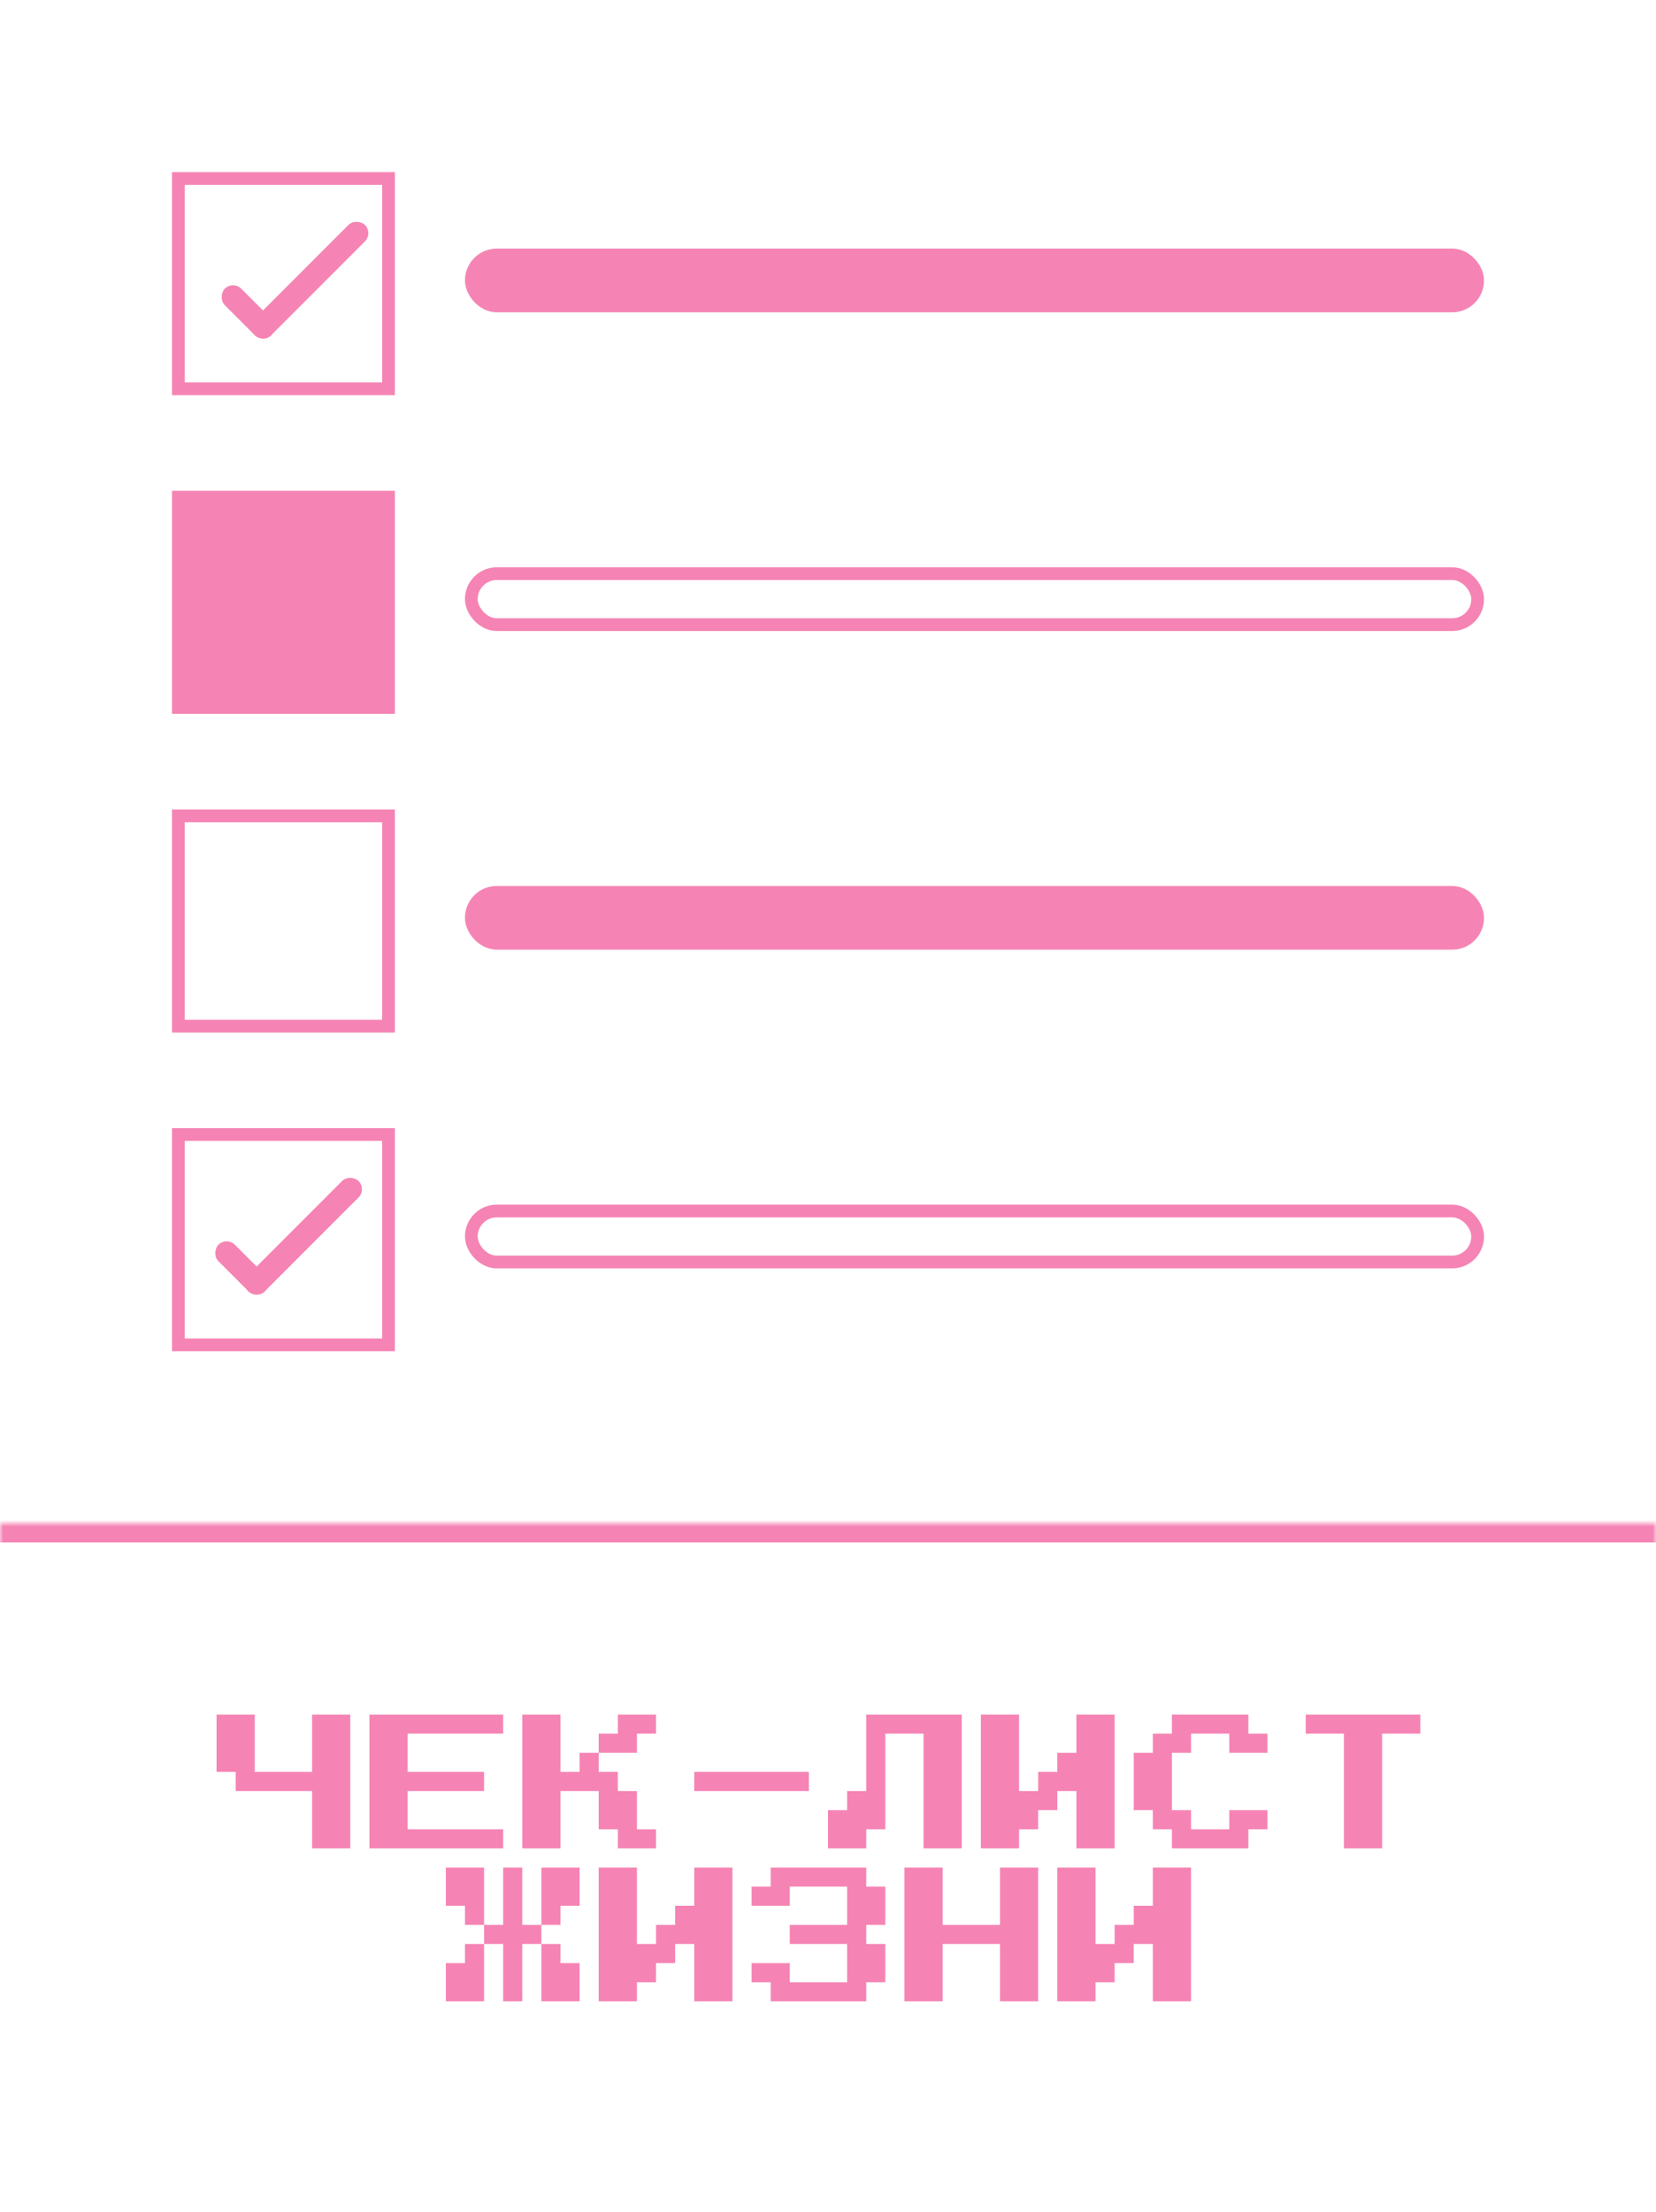 <svg width="260" height="347" viewBox="0 0 260 347" fill="none" xmlns="http://www.w3.org/2000/svg">
<g clip-path="url(#clip0_717_144)">
<mask id="path-2-inside-1_717_144" fill="white">
<path d="M0 239H260V347H0V239Z"/>
</mask>
<path d="M0 242H260V236H0V242Z" fill="#F584B4" mask="url(#path-2-inside-1_717_144)"/>
<path d="M49 290V281H37V278H34V269H40V278H49V269H55V290H49ZM58 290V269H79V272H64V278H76V281H64V287H79V290H58ZM91 275H94V278H97V281H100V287H103V290H97V287H94V281H88V290H82V269H88V278H91V275ZM103 269V272H100V275H94V272H97V269H103ZM109 281V278H127V281H109ZM130 290V284H133V281H136V269H151V290H145V272H139V287H136V290H130ZM154 290V269H160V281H163V278H166V275H169V269H175V290H169V281H166V284H163V287H160V290H154ZM184 290V287H181V284H178V275H181V272H184V269H196V272H199V275H193V272H187V275H184V284H187V287H193V284H199V287H196V290H184ZM211 290V272H205V269H223V272H217V290H211ZM76 293V302H73V299H70V293H76ZM82 302H85V305H82V314H79V305H76V302H79V293H82V302ZM91 293V299H88V302H85V293H91ZM73 305H76V314H70V308H73V305ZM85 314V305H88V308H91V314H85ZM94 314V293H100V305H103V302H106V299H109V293H115V314H109V305H106V308H103V311H100V314H94ZM121 314V311H118V308H124V311H133V305H124V302H133V296H124V299H118V296H121V293H136V296H139V302H136V305H139V311H136V314H121ZM142 314V293H148V302H157V293H163V314H157V305H148V314H142ZM166 314V293H172V305H175V302H178V299H181V293H187V314H181V305H178V308H175V311H172V314H166Z" fill="#F584B4"/>
<mask id="mask0_717_144" style="mask-type:alpha" maskUnits="userSpaceOnUse" x="0" y="0" width="260" height="239">
<path d="M0 0H260V239H0V0Z" fill="#26B8B5"/>
</mask>
<g mask="url(#mask0_717_144)">
<rect x="74" y="40" width="158" height="8" rx="4" fill="#F584B4" stroke="#F584B4" stroke-width="2"/>
<rect x="74" y="90" width="158" height="8" rx="4" stroke="#F584B4" stroke-width="2"/>
<rect x="74" y="140" width="158" height="8" rx="4" fill="#F584B4" stroke="#F584B4" stroke-width="2"/>
<rect x="74" y="190" width="158" height="8" rx="4" stroke="#F584B4" stroke-width="2"/>
<rect x="38.702" y="51.298" width="24.463" height="3.657" rx="1.829" transform="rotate(-45 38.702 51.298)" fill="#F584B4"/>
<rect x="36.586" y="44" width="10.328" height="3.657" rx="1.829" transform="rotate(45 36.586 44)" fill="#F584B4"/>
<rect x="28" y="28" width="33" height="33" stroke="#F584B4" stroke-width="2"/>
<rect x="28" y="128" width="33" height="33" stroke="#F584B4" stroke-width="2"/>
<rect x="37.702" y="201.298" width="24.463" height="3.657" rx="1.829" transform="rotate(-45 37.702 201.298)" fill="#F584B4"/>
<rect x="35.586" y="194" width="10.328" height="3.657" rx="1.829" transform="rotate(45 35.586 194)" fill="#F584B4"/>
<rect x="28" y="178" width="33" height="33" stroke="#F584B4" stroke-width="2"/>
<rect x="28" y="78" width="33" height="33" fill="#F584B4" stroke="#F584B4" stroke-width="2"/>
</g>
</g>
<defs>
<clipPath id="clip0_717_144">
<rect width="260" height="346.66" rx="10" fill="white"/>
</clipPath>
</defs>
</svg>
